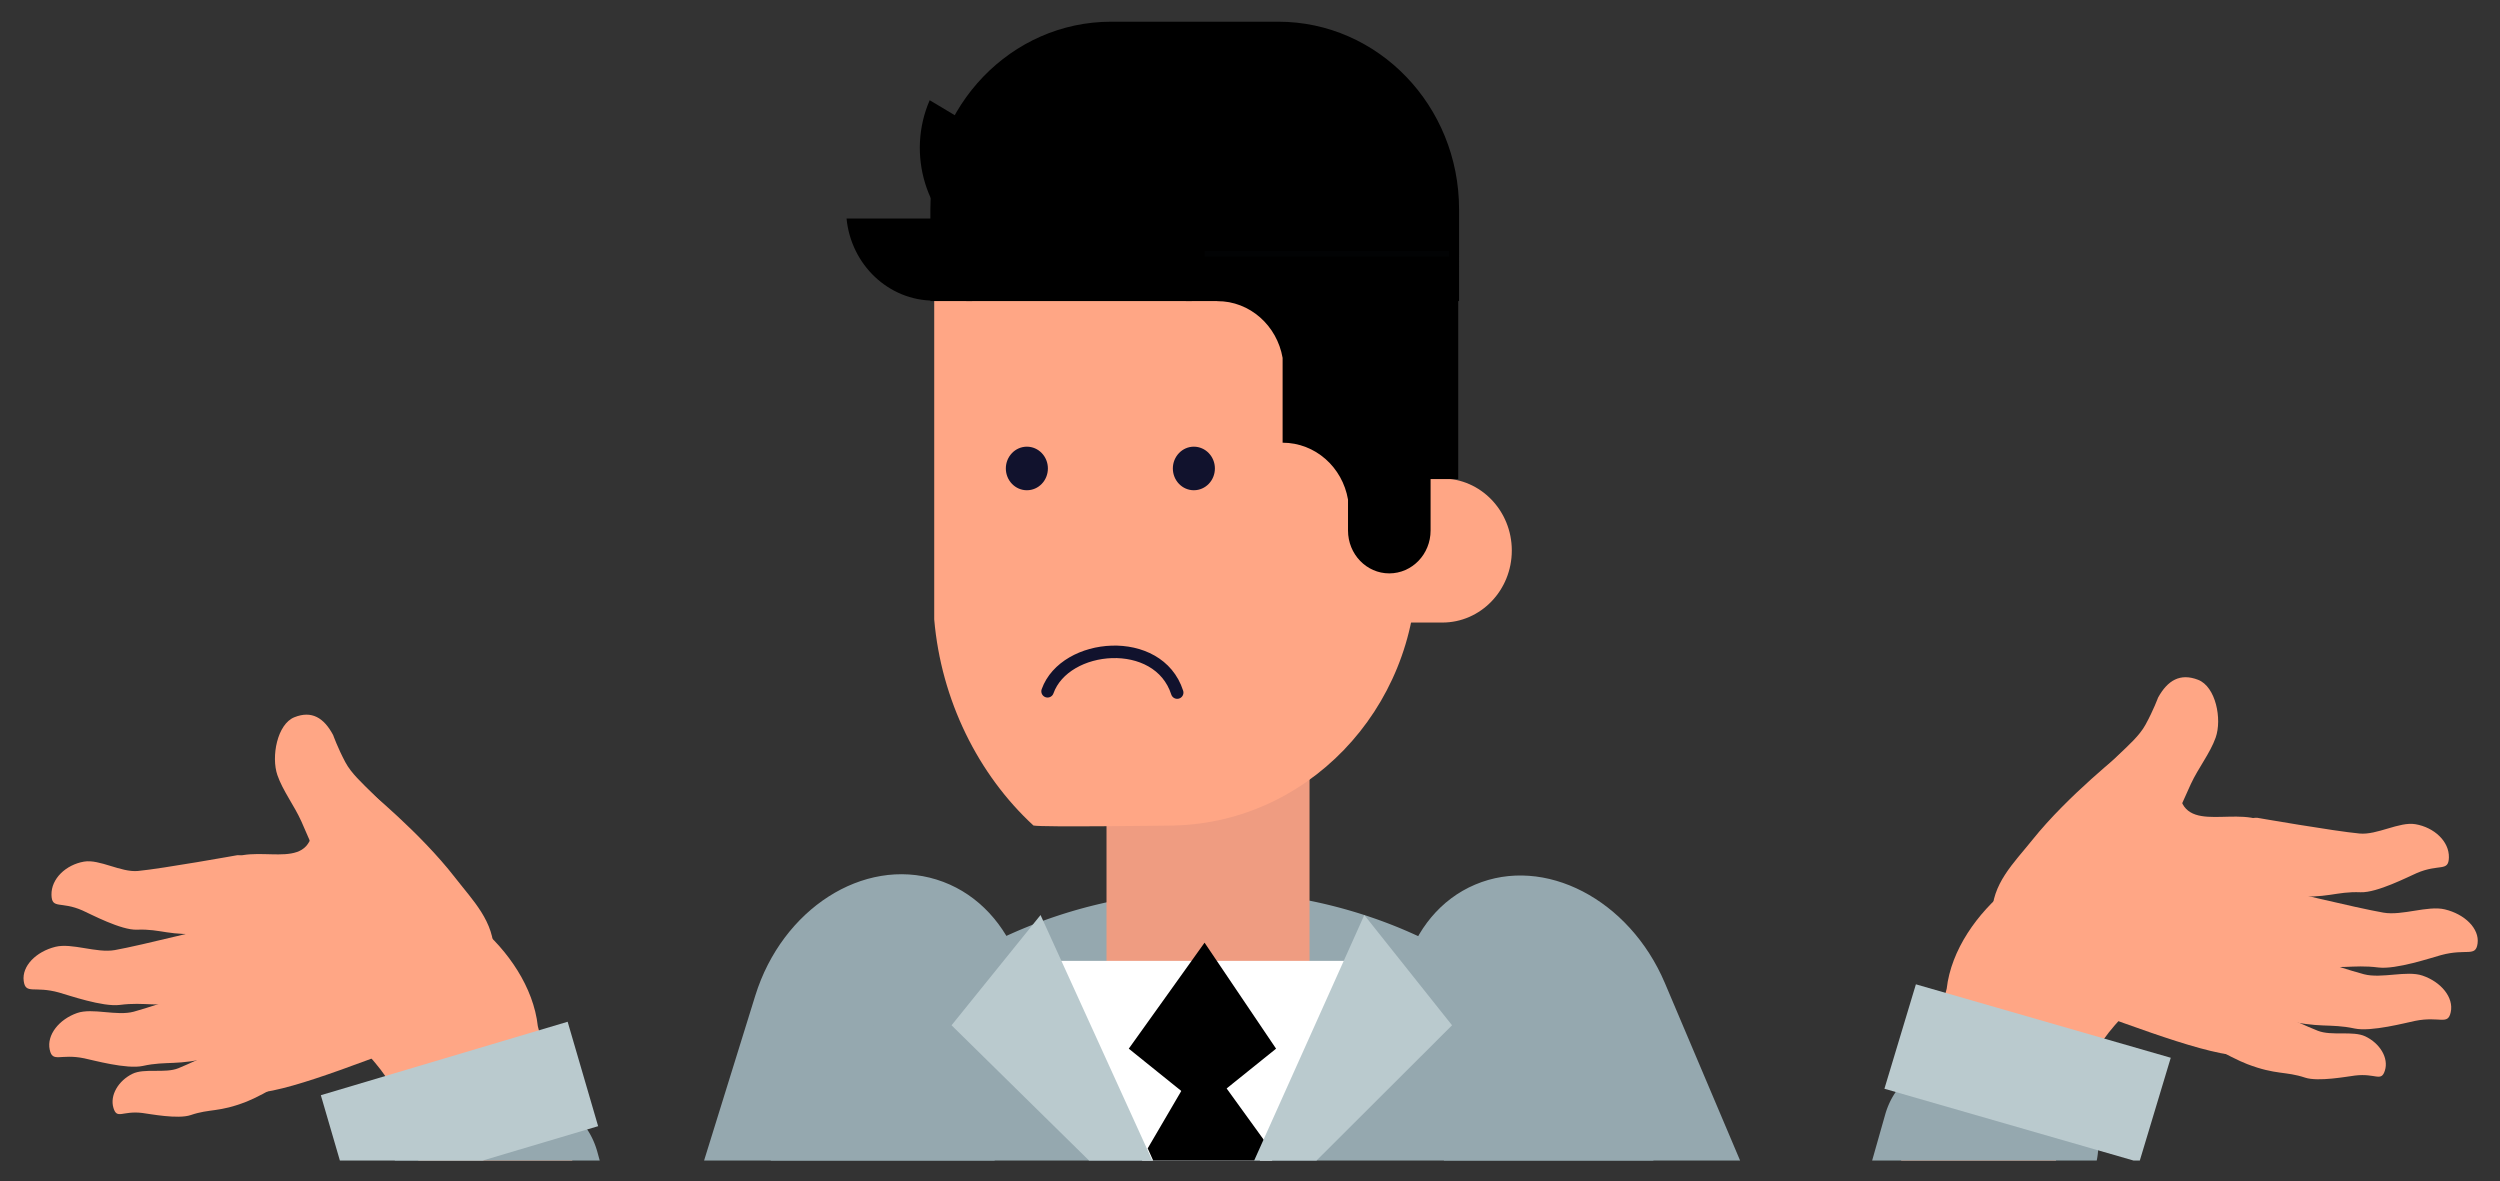 <svg xmlns="http://www.w3.org/2000/svg" xmlns:xlink="http://www.w3.org/1999/xlink" width="601" height="284" viewBox="0 0 601 284"><rect x="0" y="0" width="601" height="284" fill="#333333" stroke="none"/><defs><path id="a" d="M-6-22h627v301H-6z"/></defs><clipPath id="b"><use xlink:href="#a" overflow="visible"/></clipPath><g clip-path="url(#b)"><path fill="#95A8AF" d="M438.461 410.488c-16.661 7.061-37.084-3.535-45.616-23.667L339.9 261.893c-8.532-20.132-1.941-42.176 14.721-49.236 16.661-7.062 37.084 3.534 45.616 23.666l52.944 124.929c8.533 20.131 1.942 42.175-14.72 49.236zM161.435 416.648c-17.586-5.461-26.587-26.814-20.104-47.696l40.233-129.582c6.483-20.882 25.997-33.384 43.584-27.922 17.587 5.461 26.589 26.815 20.105 47.697L205.02 388.728c-6.483 20.881-25.997 33.382-43.585 27.92z"/><path fill="#95A8AF" d="M209.921 354.089c25.724 2.058 51.656-.95 77.434-.94 31.701.012 63.399.547 95.089 1.388 9.701.258 19.402.547 29.103.849v-23.919h-.1c-1.287-33.555-15.908-63.646-38.616-84.93a120.676 120.676 0 0 0-19.637-14.938 120.683 120.683 0 0 0-6.071-3.483c-.008-.006-.036-.011-.045-.021a172.697 172.697 0 0 0-4.254-2.158 77.117 77.117 0 0 0-2.361-1.104 119.35 119.35 0 0 0-4.78-2.064 118.325 118.325 0 0 0-44.308-8.575c-17.226 0-33.61 3.701-48.41 10.331-1.47.653-2.91 1.339-4.353 2.062-.666.332-1.311.668-1.982 1.01-.452.235-.851.446-1.292.682a78.23 78.23 0 0 0-2.418 1.347 7.926 7.926 0 0 0-.507.284 85.973 85.973 0 0 0-2.869 1.702c-7.03 4.3-13.61 9.301-19.622 14.936-22.722 21.3-37.325 51.366-38.62 84.921h-.096v2.102h38.716v20.518z"/><path fill="#EF9C81" d="M290.399 145.533c13.489 0 24.412 8.336 24.412 18.603v96.081l-48.806-16.524v-79.557c.001-10.267 10.939-18.603 24.394-18.603z"/><path fill="#FFA685" d="M224.585 68.087v80.804c1.664 19.416 10.562 37.314 23.857 49.563 2.007.441 31.876.019 32.325.019 33.029 0 59.819-27.789 59.819-62.063V68.087H224.585z"/><path fill="#FFA685" d="M346.743 115.034c9.221 0 16.695 7.759 16.695 17.309 0 9.57-7.475 17.317-16.695 17.317h-27.162l.998-34.626h26.164z"/><path d="M350.506 56.298v10.455c.003.131.045.258.055.394v48.018h-6.649v12.372c0 5.691-4.437 10.305-9.938 10.305-5.463 0-9.913-4.613-9.913-10.305v-7.439c-1.323-7.767-7.855-13.665-15.722-13.672V86.033c-1.341-7.747-7.84-13.639-15.71-13.649v-.111h-68.084c-10.953 0-19.956-8.643-21.036-19.734H230.8l7.478-29.599h65.137c15.544 0 29.312 7.763 37.94 19.736l9.151 13.622z"/><g fill="#11122D"><path d="M246.861 117.855c2.795 0 5.052-2.333 5.052-5.241 0-2.879-2.257-5.233-5.052-5.233-2.788 0-5.058 2.354-5.058 5.233.001 2.908 2.27 5.241 5.058 5.241zM286.995 117.855c2.798 0 5.065-2.333 5.065-5.241 0-2.879-2.268-5.233-5.065-5.233-2.774 0-5.042 2.354-5.042 5.233 0 2.908 2.268 5.241 5.042 5.241z"/></g><path d="M232.277 60.432h54.239v11.946h-54.239z"/><path d="M350.76 50.311c0-24.901-19.463-45.092-43.454-45.092h-40.183c-24.003 0-43.46 20.191-43.46 45.092v22.066h10.054v-8.275c0-12.977 10.135-23.496 22.644-23.496h6.086c12.511 0 22.646 10.519 22.646 23.496v8.275h65.668V50.311z"/><path fill="none" stroke="#020304" stroke-width="1.365" d="M348.361 61.007h-58.753"/><path d="M234.602 59.774c-12.098-7.235-16.728-22.733-11.105-35.681l30.137 18.034-19.032 17.647z"/><path fill="#FFF" d="M289.348 311.963L329.724 231h-76.619z"/><path d="M289.577 226.62l17.191 25.48-17.714 14.255-17.697-14.255z"/><path d="M275.908 276.066l13.44 30.015 15.365-30.822-15.659-21.659z"/><path fill="#BACACE" d="M289.348 306.081l59.724-59.602-21.092-26.503zM289.348 306.081l-60.597-59.602 21.395-26.503z"/><path fill="none" stroke="#11122D" stroke-width="3" stroke-linecap="round" stroke-miterlimit="10" d="M251.833 166.19C256 154.5 278.5 152.5 283 166.5"/><path fill="#FFA685" d="M446.836 320.434c1.83-9.101-1.66-.684 1.939-10.368l19.208-72.365c2.129-18.748 25.319-35.332 36.154-31.304 4.063 1.51 18.239 13.396 18.528 19.604-2.366 11.262-17.289 20.559-19.076 28.225l-26.576 70.428c-4.025 10.834-16.076 13.354-26.911 9.324-1.149-.427-2.241-12.947-3.266-13.544z"/><g fill="#D3613D"><path d="M504.077 202.332c-6.908 6.005-9.351 13.71-5.453 17.204 3.899 3.501 12.652 1.478 19.567-4.521 6.91-6.006 9.353-13.704 5.456-17.205-3.898-3.504-12.655-1.473-19.57 4.522z"/><path d="M492.011 229.363l1.736-2.382c4.723 4.239 17.963-3.941 25.8-10.748 7.586-6.594 10.153-15.134 5.848-19.438l-.277-.262c-4.714-4.233-13.576-8.261-21.416-1.453-7.585 6.595-16.001 29.975-11.691 34.283zM519.968 202c3.034 2 1.581 8.2-4.236 13.256-5.981 5.188-13.099 6.51-16.192 3.734l.13-.504c-2.842-2.84-1.297-8.236 4.522-13.293 5.98-5.195 12.766-7.193 15.773-3.193h.003z"/></g><path fill="#FFA685" d="M499.103 212.78c4.286 1.651 15.595 1.892 17.906-2.294 0 0 7.032-16.328 9.662-21.994 1.806-3.895 4.637-7.405 5.973-11.173 1.562-4.412.052-12.249-4.232-13.9s-7.307.103-9.617 4.292c0 0-1.125 3.073-3.035 6.538-2.928 5.305-10.414 9.065-14.251 17.125-2.039 4.281-6.692 19.757-2.406 21.406zM531.638 208.353c1.073-3.41 6.211-11.951 10.961-11.762 0 0 18.488 3.214 24.637 3.789 4.227.399 9.561-2.894 13.414-2.245 4.516.763 8.156 4.122 8.067 7.986-.082 3.572-2.299 1.423-7.741 3.774-2.022.873-9.552 4.757-13.483 4.601-6.02-.243-8.096 1.626-16.895.864-4.676-.403-20.032-3.602-18.96-7.007z"/><path fill="#FFA685" d="M533.65 223.367c1.524-3.075 7.99-10.537 13.106-9.898 0 0 19.648 4.795 26.235 5.93 4.528.783 10.646-1.769 14.744-.787 4.802 1.149 8.379 4.636 7.871 8.229-.47 3.321-2.637 1.103-8.772 2.765-2.28.618-10.836 3.506-15.071 2.977-6.482-.812-8.927.729-18.36-.837-5.012-.832-21.275-5.309-19.753-8.379z"/><path fill="#FFA685" d="M530.595 235.204c1.695-2.95 8.438-9.901 13.246-8.881 0 0 18.274 6.255 24.439 7.882 4.238 1.12 10.255-.963 14.067.322 4.468 1.507 7.583 5.25 6.811 8.795-.714 3.274-2.593.899-8.556 2.096-2.215.445-10.573 2.68-14.554 1.834-6.091-1.295-8.536.057-17.368-2.213-4.695-1.205-19.779-6.89-18.085-9.835z"/><path fill="#FFA685" d="M526.457 245.823c1.659-2.456 7.806-8.039 11.619-6.781 0 0 14.271 6.864 19.132 8.757 3.341 1.304 8.433-.066 11.412 1.347 3.491 1.659 5.67 5.176 4.705 8.224-.893 2.816-2.195.592-7.16 1.189-1.842.223-8.854 1.549-12.013.506-4.831-1.595-6.949-.595-13.918-3.253-3.704-1.412-15.435-7.535-13.777-9.989z"/><path fill="#FFA685" d="M478.901 220.106c.056 3.335-.8 9.122 2.889 13.044 7.254 7.722 8.022 5.297 22.252 10.451 17.831 6.457 34.982 12.759 39.676 9.249 4.349-7.88 4.765-47.076 2.052-54.471-7.241-5.428-21.134 3.003-21.97-8.581-.779-10.816-6.286-16.765-12.95-9.492-.625.682-13.611 10.798-22.282 21.622-4.476 5.592-9.794 10.589-9.667 18.178z"/><g><path fill="#95A8AF" d="M424.959 367.459a14897.726 14897.726 0 0 0 43.997 35.409c11.583-40.815 23.164-81.633 34.75-122.453 7.315-25.793-43.222-38.151-50.521-12.428l-28.226 99.472z"/></g><g><path fill="#BACACE" d="M453.014 261.735l61.277 17.658 7.559-25.106-61.268-17.657z"/></g><g><path fill="#FFA685" d="M149.773 329.434c-1.772-9.101 1.607-.684-1.879-10.368l-18.6-72.366c-2.062-18.748-24.52-35.332-35.012-31.304-3.935 1.51-17.663 13.396-17.943 19.604 2.292 11.262 16.743 20.559 18.474 28.225l25.736 70.428c3.898 10.834 15.568 13.354 26.061 9.324 1.113-.426 2.17-12.946 3.163-13.543z"/><g fill="#D3613D"><path d="M94.34 211.332c6.69 6.005 9.055 13.71 5.281 17.204-3.776 3.501-12.252 1.478-18.949-4.521-6.691-6.006-9.057-13.704-5.283-17.205 3.775-3.504 12.255-1.473 18.951 4.522z"/><path d="M106.025 238.363l-1.682-2.382c-4.573 4.239-17.395-3.941-24.984-10.748-7.346-6.594-9.833-15.134-5.663-19.438l.269-.262c4.565-4.233 13.147-8.261 20.739-1.453 7.345 6.595 15.495 29.975 11.321 34.283zM78.952 211c-2.938 2-1.531 8.2 4.102 13.256 5.792 5.188 12.685 6.51 15.681 3.734l-.126-.504c2.752-2.84 1.256-8.236-4.379-13.293C88.438 208.998 81.868 207 78.955 211h-.003z"/></g><path fill="#FFA685" d="M99.158 221.78c-4.15 1.651-15.102 1.892-17.34-2.294 0 0-6.81-16.328-9.357-21.994-1.749-3.895-4.49-7.405-5.784-11.173-1.512-4.412-.05-12.249 4.099-13.9s7.076.103 9.313 4.292c0 0 1.089 3.073 2.939 6.538 2.835 5.305 10.085 9.065 13.801 17.125 1.973 4.281 6.479 19.757 2.329 21.406zM67.65 217.353c-1.039-3.41-6.015-11.951-10.614-11.762 0 0-17.904 3.214-23.858 3.789-4.093.399-9.259-2.894-12.99-2.245-4.373.763-7.898 4.122-7.813 7.986.079 3.572 2.226 1.423 7.497 3.774 1.958.873 9.25 4.757 13.057 4.601 5.83-.243 7.84 1.626 16.361.864 4.528-.403 19.398-3.602 18.36-7.007z"/><path fill="#FFA685" d="M65.702 232.367c-1.477-3.075-7.738-10.537-12.692-9.898 0 0-19.028 4.795-25.407 5.93-4.385.783-10.31-1.769-14.278-.787-4.65 1.149-8.114 4.636-7.622 8.229.455 3.321 2.553 1.103 8.495 2.765 2.208.618 10.494 3.506 14.595 2.977 6.277-.812 8.645.729 17.78-.837 4.854-.832 20.603-5.309 19.129-8.379z"/><path fill="#FFA685" d="M68.661 244.204c-1.642-2.95-8.172-9.901-12.828-8.881 0 0-17.697 6.255-23.667 7.882-4.104 1.12-9.931-.963-13.623.322-4.327 1.507-7.344 5.25-6.596 8.795.691 3.274 2.511.899 8.286 2.096 2.145.445 10.239 2.68 14.094 1.834 5.898-1.295 8.267.057 16.819-2.213 4.547-1.205 19.155-6.89 17.515-9.835z"/><path fill="#FFA685" d="M72.667 254.823c-1.606-2.456-7.559-8.039-11.252-6.781 0 0-13.82 6.864-18.527 8.757-3.235 1.304-8.166-.066-11.051 1.347-3.381 1.659-5.491 5.176-4.557 8.224.864 2.816 2.126.592 6.934 1.189 1.784.223 8.575 1.549 11.633.506 4.679-1.595 6.73-.595 13.479-3.253 3.587-1.412 14.947-7.535 13.341-9.989z"/><path fill="#FFA685" d="M118.721 229.106c-.054 3.335.774 9.122-2.797 13.044-7.025 7.722-7.77 5.297-21.549 10.451-17.268 6.457-33.877 12.759-38.422 9.249-4.211-7.88-4.614-47.076-1.987-54.471 7.012-5.428 20.466 3.003 21.275-8.581.755-10.816 6.088-16.765 12.542-9.492.605.682 13.181 10.798 21.578 21.622 4.333 5.592 9.483 10.589 9.36 18.178z"/><g><path fill="#95A8AF" d="M170.959 376.459a14474.02 14474.02 0 0 1-42.607 35.409c-11.217-40.815-22.432-81.633-33.652-122.453-7.084-25.793 41.856-38.151 48.924-12.428l27.335 99.472z"/></g><g><path fill="#BACACE" d="M143.791 270.735l-59.342 17.658-7.32-25.106 59.332-17.657z"/></g></g></g></svg>